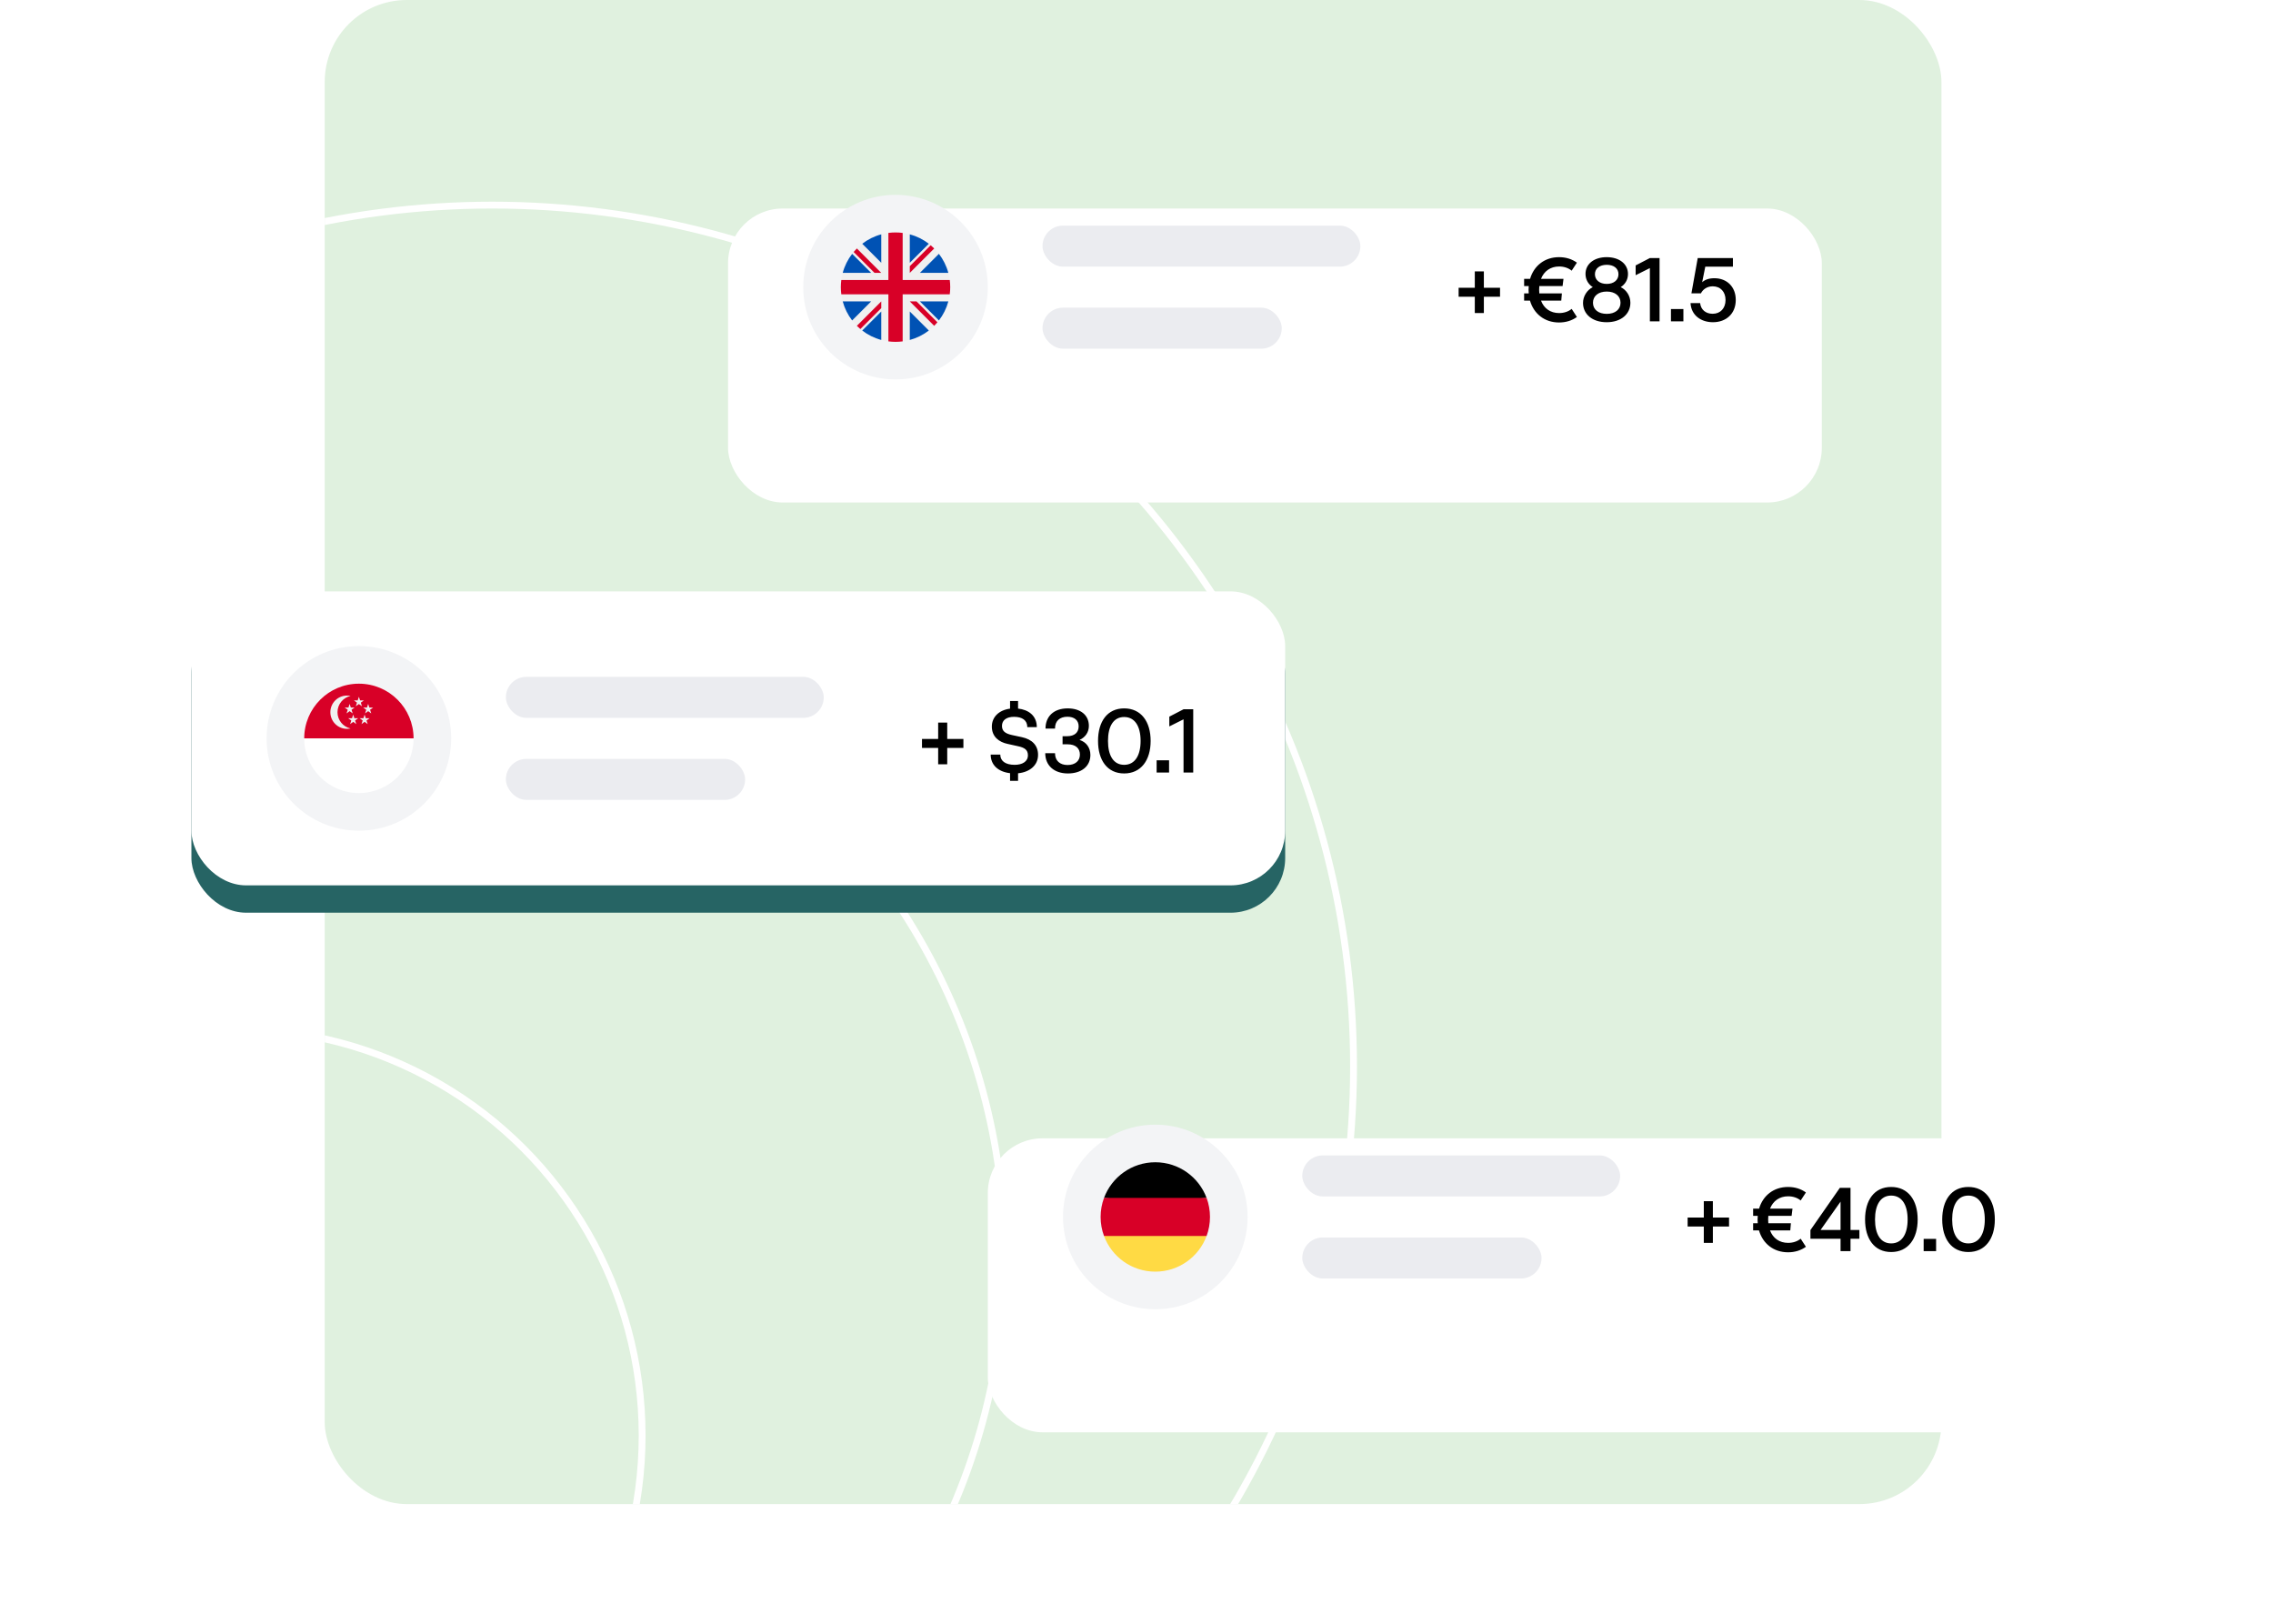 <svg width="665" height="475" viewBox="0 0 665 475" fill="none" xmlns="http://www.w3.org/2000/svg">
<g clip-path="url(#clip0_3_6317)">
<rect x="95" width="473" height="440" rx="24" fill="#E0F1DF"/>
<circle cx="68.934" cy="419.934" r="118.934" stroke="white" stroke-width="2"/>
<circle cx="108.467" cy="367.467" r="185.467" stroke="white" stroke-width="2"/>
<circle cx="144" cy="312" r="252" stroke="white" stroke-width="2"/>
</g>
<g filter="url(#filter0_d_3_6317)">
<rect x="213" y="41" width="320" height="86" rx="16" fill="white"/>
</g>
<path d="M438.858 84.172H434.126V79.388H431.474V84.172H426.742V86.798H431.474V91.582H434.126V86.798H438.858V84.172ZM456.148 91.582C453.574 91.582 451.702 90.204 450.844 87.942H456.772L456.954 85.836H450.35C450.324 85.498 450.298 85.134 450.298 84.77C450.298 84.406 450.324 84.042 450.35 83.678H457.162L457.422 81.572H450.844C451.728 79.336 453.6 77.958 456.148 77.958C457.578 77.958 458.878 78.4 459.814 79.18L461.348 76.84C459.918 75.8 458.15 75.228 456.122 75.228C451.91 75.228 448.764 77.75 447.646 81.572H445.904V83.678H447.256C447.23 84.042 447.204 84.406 447.204 84.796C447.204 85.16 447.23 85.498 447.256 85.836H445.904V87.942H447.62C448.738 91.79 451.884 94.338 456.122 94.338C458.15 94.338 459.918 93.766 461.348 92.726L459.814 90.36C458.878 91.14 457.578 91.582 456.148 91.582ZM474.16 83.99C475.382 83.236 476.292 81.884 476.292 80.168C476.292 77.178 473.718 75.228 470.052 75.228C466.412 75.228 463.864 77.178 463.864 80.142C463.864 81.884 464.774 83.236 465.996 83.99C464.332 84.822 463.136 86.642 463.136 88.618C463.136 91.92 465.866 94.26 470.052 94.26C474.29 94.26 476.994 91.868 476.994 88.566C476.994 86.564 475.824 84.796 474.16 83.99ZM470.078 77.464C472.158 77.464 473.51 78.53 473.51 80.22C473.51 81.91 472.158 83.054 470.078 83.054C467.998 83.054 466.62 81.91 466.62 80.22C466.62 78.53 467.998 77.464 470.078 77.464ZM470.078 91.816C467.634 91.816 466.048 90.542 466.048 88.566C466.048 86.59 467.634 85.29 470.078 85.29C472.522 85.29 474.108 86.59 474.108 88.566C474.108 90.542 472.522 91.816 470.078 91.816ZM485.528 94V75.488H482.694L478.534 77.646V80.506L482.694 78.426V94H485.528ZM488.863 94H492.503V90.412H488.863V94ZM501.558 81.39C499.868 81.39 498.724 81.884 497.996 82.56L498.906 78.01H506.992V75.488H496.696L494.85 85.81H497.632C498.152 84.744 499.348 83.756 501.09 83.756C503.352 83.756 504.834 85.368 504.834 87.76C504.834 90.178 503.326 91.79 501.064 91.79C499.062 91.79 497.606 90.62 497.398 88.67H494.59C494.798 92.31 497.736 94.26 501.142 94.26C504.964 94.26 507.824 91.816 507.824 87.734C507.824 83.912 505.25 81.39 501.558 81.39Z" fill="black"/>
<circle cx="262" cy="84" r="27" fill="#F3F4F6"/>
<g clip-path="url(#clip1_3_6317)">
<path d="M262 100C270.837 100 278 92.837 278 84C278 75.163 270.837 68 262 68C253.163 68 246 75.163 246 84C246 92.837 253.163 100 262 100Z" fill="#F0F0F0"/>
<path d="M249.307 74.259C248.051 75.894 247.103 77.779 246.551 79.826H254.875L249.307 74.259Z" fill="#0052B4"/>
<path d="M277.449 79.826C276.897 77.779 275.949 75.894 274.692 74.259L269.125 79.826H277.449Z" fill="#0052B4"/>
<path d="M246.551 88.174C247.103 90.221 248.051 92.106 249.307 93.741L254.875 88.174H246.551Z" fill="#0052B4"/>
<path d="M271.741 71.308C270.106 70.051 268.221 69.103 266.174 68.551V76.875L271.741 71.308Z" fill="#0052B4"/>
<path d="M252.259 96.692C253.894 97.949 255.779 98.897 257.826 99.449V91.125L252.259 96.692Z" fill="#0052B4"/>
<path d="M257.826 68.551C255.779 69.103 253.894 70.051 252.259 71.308L257.826 76.875V68.551Z" fill="#0052B4"/>
<path d="M266.174 99.449C268.221 98.897 270.106 97.949 271.741 96.692L266.174 91.125V99.449Z" fill="#0052B4"/>
<path d="M269.125 88.174L274.692 93.741C275.949 92.106 276.897 90.221 277.449 88.174H269.125Z" fill="#0052B4"/>
<path d="M277.865 81.913H264.087H264.087V68.135C263.404 68.046 262.707 68 262 68C261.293 68 260.596 68.046 259.913 68.135V81.913V81.913H246.135C246.047 82.596 246 83.293 246 84C246 84.707 246.047 85.404 246.135 86.087H259.913H259.913V99.865C260.596 99.954 261.293 100 262 100C262.707 100 263.404 99.954 264.087 99.865V86.087V86.087H277.865C277.954 85.404 278 84.707 278 84C278 83.293 277.954 82.596 277.865 81.913Z" fill="#D80027"/>
<path d="M266.174 88.174L273.314 95.314C273.642 94.986 273.955 94.642 274.254 94.287L268.142 88.174H266.174V88.174Z" fill="#D80027"/>
<path d="M257.826 88.174H257.826L250.686 95.314C251.014 95.642 251.358 95.955 251.713 96.254L257.826 90.141V88.174Z" fill="#D80027"/>
<path d="M257.826 79.826V79.826L250.686 72.686C250.358 73.014 250.045 73.358 249.746 73.713L255.858 79.826H257.826V79.826Z" fill="#D80027"/>
<path d="M266.174 79.826L273.314 72.686C272.985 72.358 272.642 72.045 272.287 71.746L266.174 77.859V79.826Z" fill="#D80027"/>
</g>
<rect x="305" y="66" width="93" height="12" rx="6" fill="#EBECF0"/>
<rect x="305" y="90" width="70" height="12" rx="6" fill="#EBECF0"/>
<g filter="url(#filter1_d_3_6317)">
<rect x="289" y="313" width="320" height="86" rx="16" fill="white"/>
</g>
<path d="M505.858 356.172H501.126V351.388H498.474V356.172H493.742V358.798H498.474V363.582H501.126V358.798H505.858V356.172ZM523.148 363.582C520.574 363.582 518.702 362.204 517.844 359.942H523.772L523.954 357.836H517.35C517.324 357.498 517.298 357.134 517.298 356.77C517.298 356.406 517.324 356.042 517.35 355.678H524.162L524.422 353.572H517.844C518.728 351.336 520.6 349.958 523.148 349.958C524.578 349.958 525.878 350.4 526.814 351.18L528.348 348.84C526.918 347.8 525.15 347.228 523.122 347.228C518.91 347.228 515.764 349.75 514.646 353.572H512.904V355.678H514.256C514.23 356.042 514.204 356.406 514.204 356.796C514.204 357.16 514.23 357.498 514.256 357.836H512.904V359.942H514.62C515.738 363.79 518.884 366.338 523.122 366.338C525.15 366.338 526.918 365.766 528.348 364.726L526.814 362.36C525.878 363.14 524.578 363.582 523.148 363.582ZM538.482 366H541.394V362.386H543.994V359.812H541.394V347.488H538.274L529.668 359.838V362.386H538.482V366ZM532.632 359.812L538.482 351.518V359.812H532.632ZM553.296 347.228C558.236 347.228 561.044 351.076 561.044 356.744C561.044 362.386 558.236 366.26 553.296 366.26C548.356 366.26 545.652 362.386 545.652 356.744C545.652 351.076 548.356 347.228 553.296 347.228ZM558.106 356.744C558.106 352.454 556.416 349.75 553.296 349.75C550.176 349.75 548.564 352.454 548.564 356.744C548.564 361.034 550.176 363.738 553.296 363.738C556.416 363.738 558.106 361.034 558.106 356.744ZM562.795 366H566.435V362.412H562.795V366ZM575.868 347.228C580.808 347.228 583.616 351.076 583.616 356.744C583.616 362.386 580.808 366.26 575.868 366.26C570.928 366.26 568.224 362.386 568.224 356.744C568.224 351.076 570.928 347.228 575.868 347.228ZM580.678 356.744C580.678 352.454 578.988 349.75 575.868 349.75C572.748 349.75 571.136 352.454 571.136 356.744C571.136 361.034 572.748 363.738 575.868 363.738C578.988 363.738 580.678 361.034 580.678 356.744Z" fill="black"/>
<circle cx="338" cy="356" r="27" fill="#F3F4F6"/>
<g clip-path="url(#clip2_3_6317)">
<path d="M322.995 361.565C325.256 367.658 331.121 372 338 372C344.879 372 350.744 367.658 353.005 361.565L338 360.174L322.995 361.565Z" fill="#FFDA44"/>
<path d="M338 340C331.121 340 325.256 344.342 322.995 350.435L338 351.826L353.005 350.435C350.744 344.342 344.879 340 338 340Z" fill="black"/>
<path d="M322.995 350.435C322.352 352.168 322 354.043 322 356C322 357.957 322.352 359.832 322.995 361.565H353.005C353.648 359.832 354 357.957 354 356C354 354.043 353.648 352.168 353.005 350.435H322.995Z" fill="#D80027"/>
</g>
<rect x="381" y="338" width="93" height="12" rx="6" fill="#EBECF0"/>
<rect x="381" y="362" width="70" height="12" rx="6" fill="#EBECF0"/>
<g filter="url(#filter2_d_3_6317)">
<rect x="56" y="181" width="320" height="86" rx="16" fill="#266464"/>
</g>
<rect x="56" y="173" width="320" height="86" rx="16" fill="white"/>
<path d="M281.858 216.172H277.126V211.388H274.474V216.172H269.742V218.798H274.474V223.582H277.126V218.798H281.858V216.172ZM303.698 220.826C303.698 218.07 301.982 216.302 298.992 215.652L296.08 215.028C294.078 214.586 293.142 213.858 293.142 212.35C293.142 210.634 294.52 209.698 296.678 209.698C299.07 209.698 300.552 210.712 300.552 212.714H303.334C303.334 209.36 300.916 207.618 297.848 207.28V205.07H295.508V207.306C292.232 207.722 290.178 209.776 290.178 212.558C290.178 215.548 292.31 217.108 294.832 217.628L297.77 218.278C299.772 218.694 300.734 219.37 300.734 220.956C300.734 222.802 299.07 223.738 296.86 223.738C294.026 223.738 292.648 222.516 292.648 220.748H289.84C289.84 223.712 291.946 225.766 295.508 226.182V228.418H297.848V226.208C301.176 225.896 303.698 223.946 303.698 220.826ZM315.837 216.458C317.605 215.652 318.567 214.118 318.567 212.35C318.567 209.126 316.045 207.228 312.379 207.228C308.271 207.228 305.879 209.594 305.879 213.13H308.661C308.635 210.868 310.091 209.672 312.301 209.672C314.277 209.672 315.577 210.686 315.577 212.48C315.577 214.248 314.407 215.366 312.197 215.366H310.871V217.732H312.301C314.693 217.732 315.941 218.902 315.941 220.748C315.941 222.568 314.589 223.79 312.327 223.79C310.117 223.79 308.661 222.568 308.661 220.332H305.801C305.801 223.868 308.323 226.26 312.431 226.26C316.357 226.26 319.009 224.206 319.009 220.852C319.009 218.798 317.865 217.082 315.837 216.458ZM328.89 207.228C333.83 207.228 336.638 211.076 336.638 216.744C336.638 222.386 333.83 226.26 328.89 226.26C323.95 226.26 321.246 222.386 321.246 216.744C321.246 211.076 323.95 207.228 328.89 207.228ZM333.7 216.744C333.7 212.454 332.01 209.75 328.89 209.75C325.77 209.75 324.158 212.454 324.158 216.744C324.158 221.034 325.77 223.738 328.89 223.738C332.01 223.738 333.7 221.034 333.7 216.744ZM338.389 226H342.029V222.412H338.389V226ZM349.095 226V207.488H346.261L342.101 209.646V212.506L346.261 210.426V226H349.095Z" fill="black"/>
<circle cx="105" cy="216" r="27" fill="#F3F4F6"/>
<g clip-path="url(#clip3_3_6317)">
<path d="M105 232C113.837 232 121 224.837 121 216C121 207.163 113.837 200 105 200C96.163 200 89 207.163 89 216C89 224.837 96.163 232 105 232Z" fill="white"/>
<path d="M89 216C89 207.164 96.163 200 105 200C113.837 200 121 207.164 121 216" fill="#D80027"/>
<path d="M98.739 208.348C98.739 206.017 100.377 204.069 102.565 203.591C102.229 203.518 101.88 203.478 101.522 203.478C98.832 203.478 96.652 205.658 96.652 208.348C96.652 211.037 98.832 213.217 101.522 213.217C101.88 213.217 102.229 213.178 102.565 213.104C100.377 212.626 98.739 210.679 98.739 208.348Z" fill="#F0F0F0"/>
<path d="M105 203.826L105.345 204.889H106.463L105.559 205.546L105.904 206.609L105 205.952L104.096 206.609L104.441 205.546L103.537 204.889H104.655L105 203.826Z" fill="#F0F0F0"/>
<path d="M102.289 205.913L102.634 206.976H103.752L102.848 207.633L103.193 208.696L102.289 208.039L101.385 208.696L101.73 207.633L100.826 206.976H101.944L102.289 205.913Z" fill="#F0F0F0"/>
<path d="M107.711 205.913L108.056 206.976H109.174L108.269 207.633L108.615 208.696L107.711 208.039L106.807 208.696L107.152 207.633L106.248 206.976H107.365L107.711 205.913Z" fill="#F0F0F0"/>
<path d="M106.668 209.043L107.013 210.106H108.13L107.226 210.763L107.572 211.826L106.668 211.169L105.763 211.826L106.109 210.763L105.205 210.106H106.322L106.668 209.043Z" fill="#F0F0F0"/>
<path d="M103.333 209.043L103.678 210.106H104.796L103.892 210.763L104.237 211.826L103.333 211.169L102.429 211.826L102.774 210.763L101.87 210.106H102.987L103.333 209.043Z" fill="#F0F0F0"/>
</g>
<rect x="148" y="198" width="93" height="12" rx="6" fill="#EBECF0"/>
<rect x="148" y="222" width="70" height="12" rx="6" fill="#EBECF0"/>
<defs>
<filter id="filter0_d_3_6317" x="157" y="5" width="432" height="198" filterUnits="userSpaceOnUse" color-interpolation-filters="sRGB">
<feFlood flood-opacity="0" result="BackgroundImageFix"/>
<feColorMatrix in="SourceAlpha" type="matrix" values="0 0 0 0 0 0 0 0 0 0 0 0 0 0 0 0 0 0 127 0" result="hardAlpha"/>
<feMorphology radius="4" operator="erode" in="SourceAlpha" result="effect1_dropShadow_3_6317"/>
<feOffset dy="20"/>
<feGaussianBlur stdDeviation="30"/>
<feComposite in2="hardAlpha" operator="out"/>
<feColorMatrix type="matrix" values="0 0 0 0 0 0 0 0 0 0.067 0 0 0 0 0.176 0 0 0 0.08 0"/>
<feBlend mode="normal" in2="BackgroundImageFix" result="effect1_dropShadow_3_6317"/>
<feBlend mode="normal" in="SourceGraphic" in2="effect1_dropShadow_3_6317" result="shape"/>
</filter>
<filter id="filter1_d_3_6317" x="233" y="277" width="432" height="198" filterUnits="userSpaceOnUse" color-interpolation-filters="sRGB">
<feFlood flood-opacity="0" result="BackgroundImageFix"/>
<feColorMatrix in="SourceAlpha" type="matrix" values="0 0 0 0 0 0 0 0 0 0 0 0 0 0 0 0 0 0 127 0" result="hardAlpha"/>
<feMorphology radius="4" operator="erode" in="SourceAlpha" result="effect1_dropShadow_3_6317"/>
<feOffset dy="20"/>
<feGaussianBlur stdDeviation="30"/>
<feComposite in2="hardAlpha" operator="out"/>
<feColorMatrix type="matrix" values="0 0 0 0 0 0 0 0 0 0.067 0 0 0 0 0.176 0 0 0 0.08 0"/>
<feBlend mode="normal" in2="BackgroundImageFix" result="effect1_dropShadow_3_6317"/>
<feBlend mode="normal" in="SourceGraphic" in2="effect1_dropShadow_3_6317" result="shape"/>
</filter>
<filter id="filter2_d_3_6317" x="0" y="125" width="432" height="198" filterUnits="userSpaceOnUse" color-interpolation-filters="sRGB">
<feFlood flood-opacity="0" result="BackgroundImageFix"/>
<feColorMatrix in="SourceAlpha" type="matrix" values="0 0 0 0 0 0 0 0 0 0 0 0 0 0 0 0 0 0 127 0" result="hardAlpha"/>
<feMorphology radius="4" operator="erode" in="SourceAlpha" result="effect1_dropShadow_3_6317"/>
<feOffset/>
<feGaussianBlur stdDeviation="30"/>
<feComposite in2="hardAlpha" operator="out"/>
<feColorMatrix type="matrix" values="0 0 0 0 0 0 0 0 0 0.067 0 0 0 0 0.176 0 0 0 0.08 0"/>
<feBlend mode="normal" in2="BackgroundImageFix" result="effect1_dropShadow_3_6317"/>
<feBlend mode="normal" in="SourceGraphic" in2="effect1_dropShadow_3_6317" result="shape"/>
</filter>
<clipPath id="clip0_3_6317">
<rect width="473" height="440" fill="white" transform="translate(95)"/>
</clipPath>
<clipPath id="clip1_3_6317">
<rect width="32" height="32" fill="white" transform="translate(246 68)"/>
</clipPath>
<clipPath id="clip2_3_6317">
<rect width="32" height="32" fill="white" transform="translate(322 340)"/>
</clipPath>
<clipPath id="clip3_3_6317">
<rect width="32" height="32" fill="white" transform="translate(89 200)"/>
</clipPath>
</defs>
</svg>
